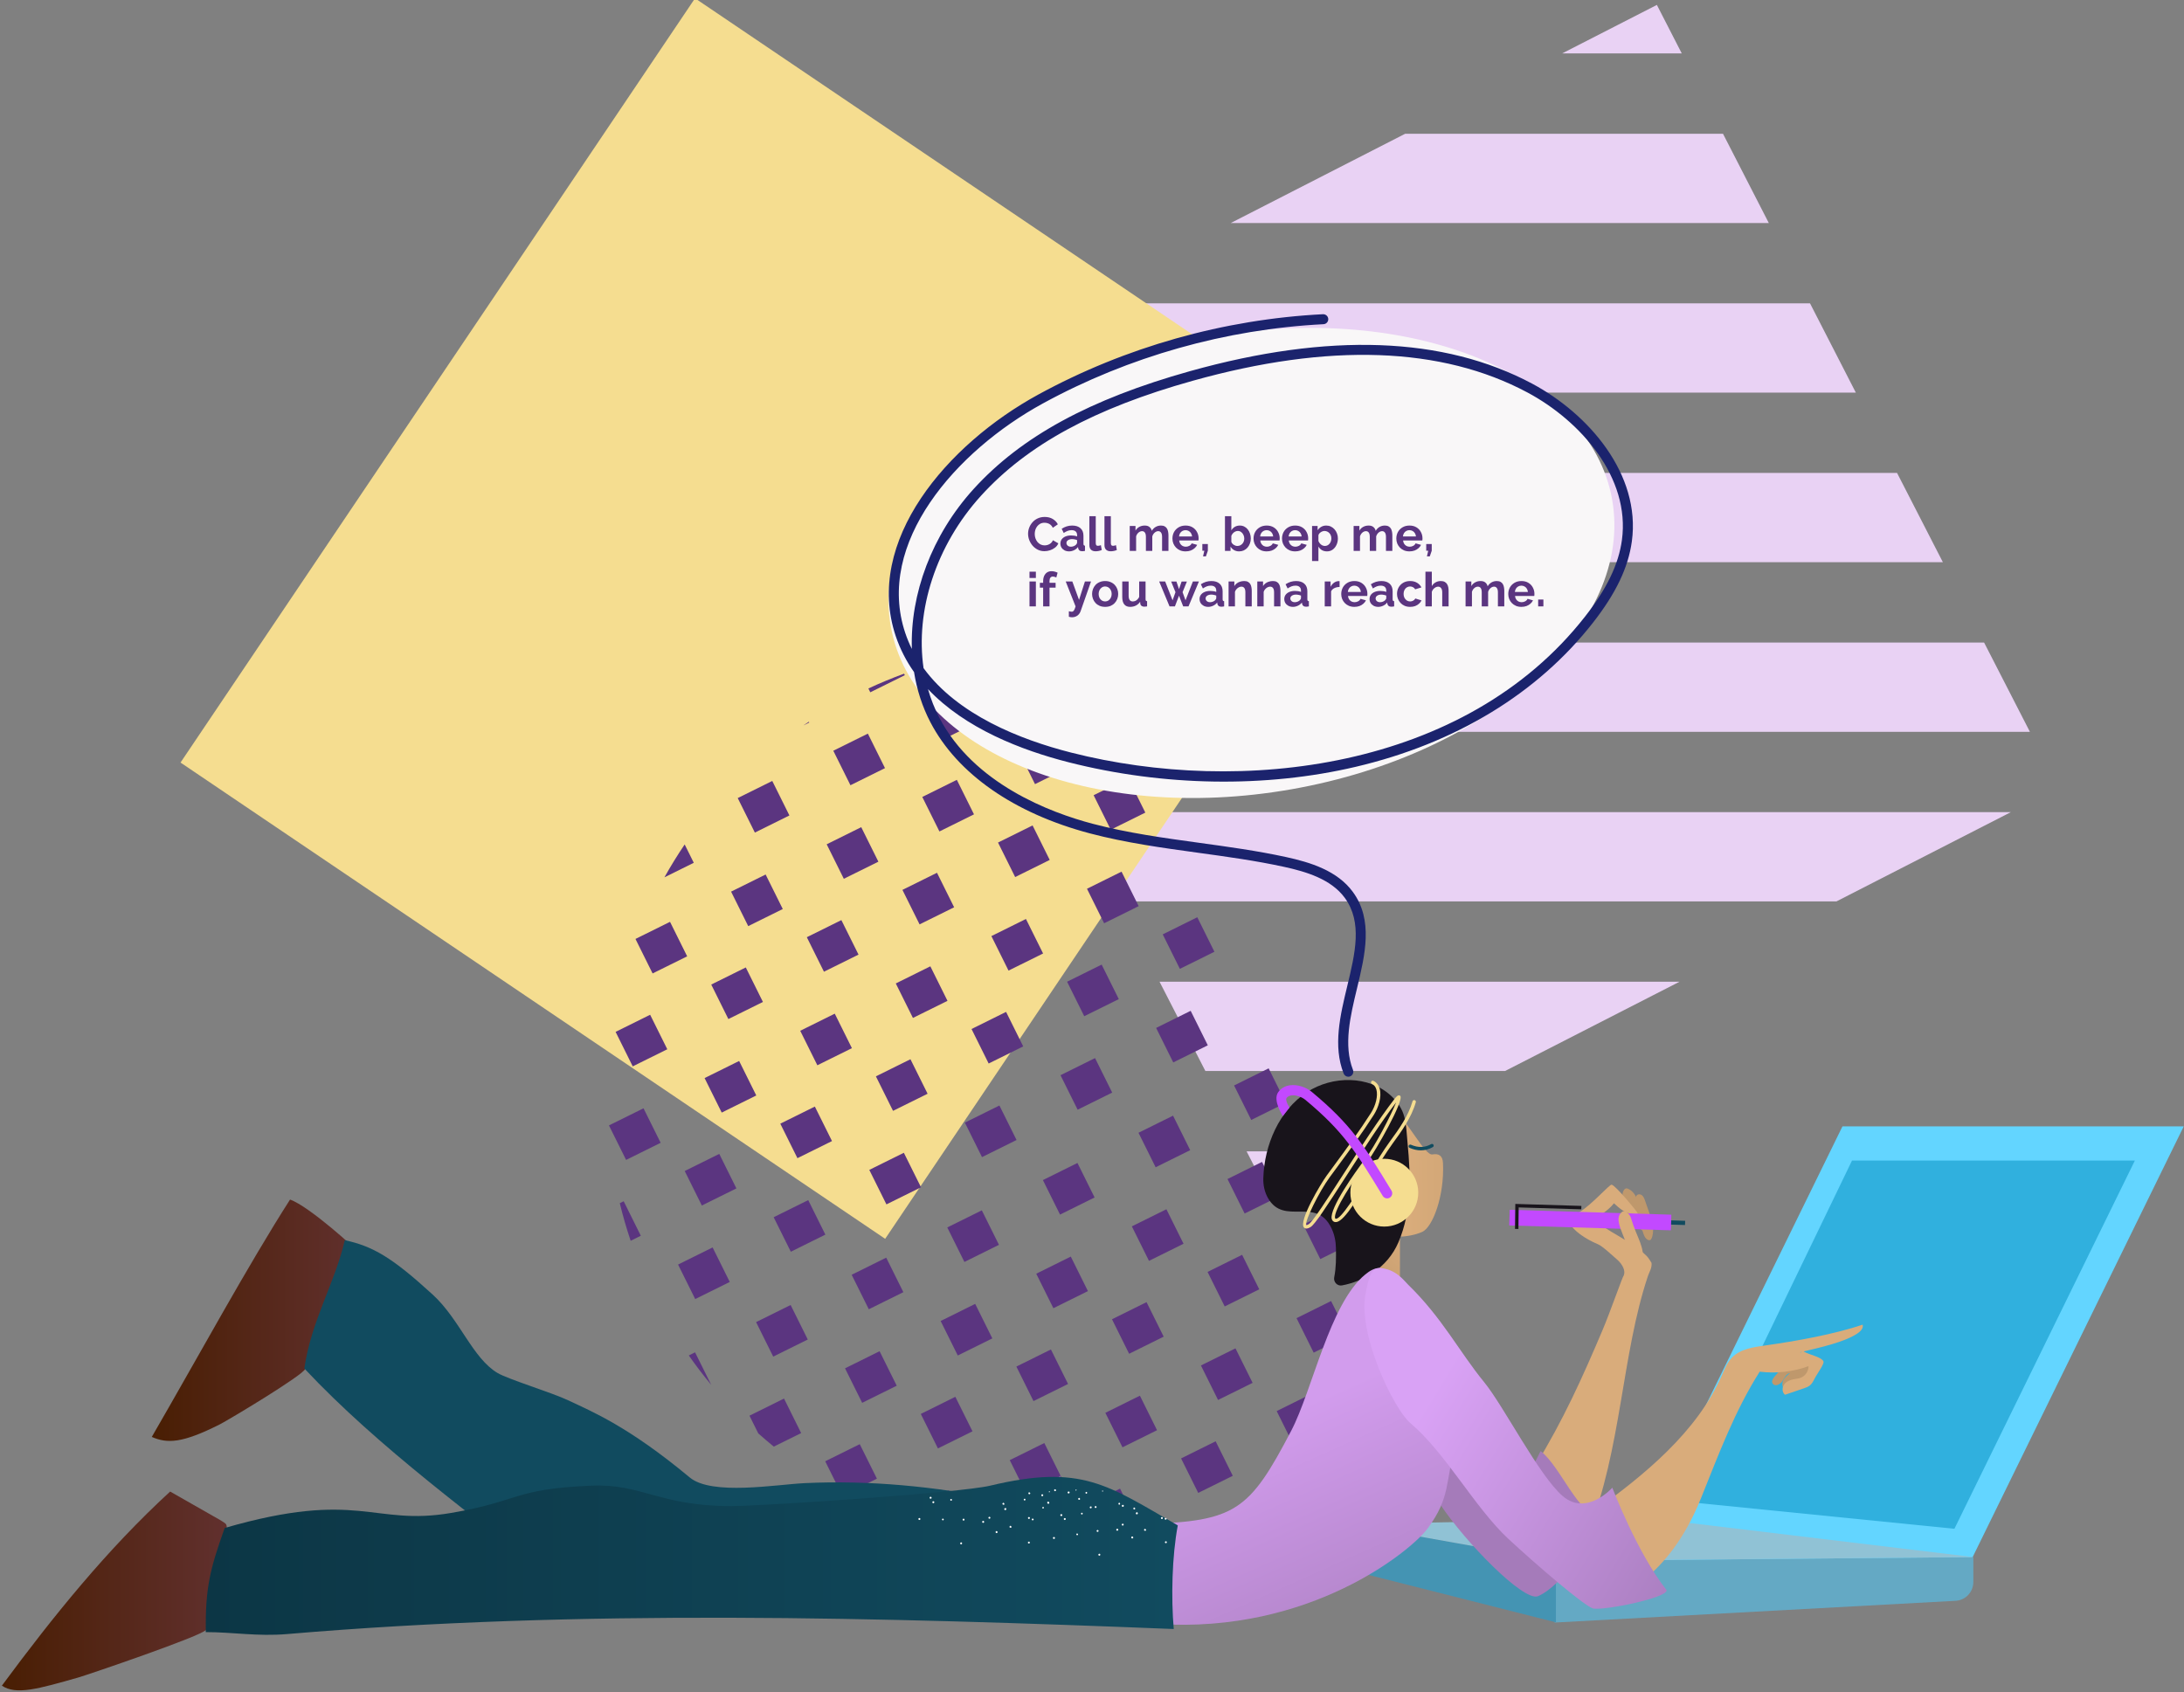 <svg width="551" height="427" viewBox="0 0 551 427" fill="none" xmlns="http://www.w3.org/2000/svg">
<rect x="0" y="0" width="551" height="427" fill="#808080" stroke="none"/>
<g clip-path="url(#clip0_155_596)">
<g clip-path="url(#clip1_155_596)">
<path d="M418.013 1.239L394.113 13.476H424.291L418.013 1.239ZM310.512 56.268H446.25L434.693 33.746H354.515L310.512 56.268ZM226.913 99.06H468.206L456.65 76.538H270.911L226.913 99.06ZM238.224 141.852H490.167L478.608 119.331H226.667L238.224 141.852ZM260.185 184.645H512.123L500.567 162.123H248.628L260.185 184.645ZM282.141 227.437H463.316L507.315 204.915H270.585L282.141 227.437ZM304.1 270.227H379.718L423.718 247.707H292.543L304.1 270.227ZM319.829 300.884L340.12 290.497H314.5L319.829 300.884Z" fill="#E9D2F4"/>
</g>
<g clip-path="url(#clip2_155_596)">
<path d="M353.12 119.737L223.318 312.569L45.545 192.402L175.348 -0.431L353.12 119.737Z" fill="#F5DD90"/>
</g>
<g clip-path="url(#clip3_155_596)">
<path d="M160.322 236.909L160.36 236.984C160.374 236.945 160.391 236.908 160.407 236.869L160.322 236.909ZM204.064 182.105C203.602 182.411 203.142 182.72 202.685 183.032L204.161 182.303L204.064 182.105ZM228.281 170.359L228.092 169.975C225.038 171.091 222.034 172.338 219.087 173.712L219.565 174.676L228.281 170.359ZM172.737 213.066C170.917 215.757 169.212 218.524 167.627 221.36L175.034 217.693L172.737 213.066ZM190.443 210.069L186.118 201.362L194.837 197.045L199.16 205.75L190.443 210.069ZM214.558 198.124L210.233 189.419L218.952 185.102L223.275 193.808L214.558 198.124ZM238.676 186.183L234.353 177.477L243.071 173.16L247.395 181.865L238.676 186.183ZM262.79 174.236L271.508 169.919L268.169 163.195C267.765 163.191 267.368 163.164 266.961 163.164C265.65 163.164 264.348 163.218 263.047 163.264L258.467 165.531L262.79 174.236Z" fill="#5B3580"/>
<path d="M173.364 241.296L169.041 232.591L160.406 236.867C160.392 236.906 160.375 236.944 160.36 236.983L164.645 245.613L173.364 241.296ZM188.768 233.674L184.445 224.969L193.162 220.651L197.485 229.357L188.768 233.674ZM212.888 221.731L208.565 213.026L217.282 208.708L221.607 217.414L212.888 221.731ZM237.008 209.787L232.683 201.082L241.402 196.764L245.726 205.47L237.008 209.787ZM261.121 197.844L256.798 189.139L265.516 184.821L269.84 193.527L261.121 197.844ZM164.027 256.038L168.35 264.743L159.633 269.06L155.309 260.355L164.027 256.038ZM183.762 257.122L179.439 248.417L188.156 244.1L192.479 252.805L183.762 257.122ZM207.877 245.177L203.553 236.472L212.271 232.154L216.596 240.86L207.877 245.177ZM231.999 233.235L227.675 224.53L236.394 220.213L240.717 228.919L231.999 233.235ZM256.114 221.291L251.79 212.585L260.509 208.268L264.832 216.973L256.114 221.291ZM280.234 209.349L275.91 200.642L284.629 196.325L288.952 205.03L280.234 209.349ZM162.352 279.641L166.676 288.346L157.958 292.664L153.635 283.958L162.352 279.641ZM190.801 276.402L182.083 280.72L177.76 272.013L186.478 267.697L190.801 276.402ZM206.21 268.784L201.887 260.078L210.604 255.762L214.927 264.467L206.21 268.784ZM230.323 256.841L225.999 248.136L234.718 243.817L239.041 252.524L230.323 256.841ZM254.441 244.895L250.118 236.189L258.835 231.872L263.16 240.577L254.441 244.895ZM278.558 232.953L274.234 224.246L282.953 219.929L287.276 228.634L278.558 232.953ZM157.349 303.093L156.366 303.579C157.142 306.779 158.058 309.944 159.111 313.064L161.671 311.795L157.349 303.093ZM181.463 291.145L185.787 299.85L177.068 304.167L172.745 295.462L181.463 291.145ZM205.58 279.202L209.904 287.907L201.185 292.225L196.862 283.519L205.58 279.202ZM229.699 267.261L234.023 275.966L225.304 280.283L220.981 271.578L229.699 267.261ZM258.147 264.022L249.429 268.339L245.106 259.634L253.824 255.315L258.147 264.022ZM269.218 247.7L277.936 243.383L282.261 252.088L273.542 256.406L269.218 247.7ZM297.668 244.458L293.345 235.753L302.063 231.436L306.386 240.141L297.668 244.458ZM179.786 314.746L184.11 323.453L175.392 327.77L171.069 319.065L179.786 314.746ZM203.908 302.806L208.231 311.513L199.513 315.83L195.189 307.124L203.908 302.806ZM232.358 299.567L223.639 303.884L219.315 295.179L228.033 290.862L232.358 299.567ZM243.425 283.251L252.144 278.934L256.467 287.639L247.749 291.956L243.425 283.251ZM280.595 275.677L271.876 279.995L267.553 271.288L276.271 266.971L280.595 275.677ZM296 268.065L291.677 259.359L300.395 255.042L304.718 263.747L296 268.065ZM173.776 341.998C175.556 344.546 177.442 347.019 179.427 349.411L175.357 341.215L173.776 341.998ZM199.469 329.27L203.792 337.976L195.075 342.294L190.751 333.587L199.469 329.27ZM223.584 317.325L227.907 326.03L219.19 330.347L214.866 321.642L223.584 317.325ZM247.705 305.385L252.028 314.09L243.311 318.408L238.988 309.702L247.705 305.385ZM276.156 302.141L267.437 306.458L263.114 297.753L271.832 293.434L276.156 302.141ZM300.274 290.202L291.555 294.519L287.232 285.814L295.949 281.496L300.274 290.202ZM315.672 282.583L311.349 273.877L320.067 269.559L324.391 278.266L315.672 282.583ZM197.802 352.878L189.084 357.195L191.306 361.668C192.586 362.808 193.891 363.919 195.22 365.002L202.124 361.584L197.802 352.878ZM221.912 340.929L226.235 349.634L217.517 353.952L213.193 345.246L221.912 340.929ZM246.032 328.989L250.355 337.694L241.637 342.011L237.314 333.306L246.032 328.989ZM261.433 321.375L270.151 317.057L274.474 325.763L265.756 330.08L261.433 321.375ZM285.553 309.428L294.272 305.111L298.595 313.816L289.878 318.133L285.553 309.428ZM314.008 306.189L309.684 297.484L318.402 293.166L322.726 301.872L314.008 306.189ZM216.91 364.383L208.192 368.7L211.966 376.296C212.407 376.538 212.846 376.782 213.292 377.019L221.235 373.087L216.91 364.383ZM241.023 352.436L245.348 361.141L236.629 365.458L232.306 356.753L241.023 352.436ZM265.137 340.489L269.461 349.195L260.742 353.513L256.419 344.806L265.137 340.489ZM289.261 328.551L293.585 337.256L284.866 341.574L280.543 332.867L289.261 328.551ZM313.373 316.606L317.696 325.312L308.979 329.63L304.655 320.923L313.373 316.606ZM337.49 304.662L341.814 313.369L333.096 317.686L328.773 308.979L337.49 304.662ZM239.355 376.044L230.637 380.361L233.105 385.329C235.087 385.945 237.098 386.496 239.123 387.004L243.677 384.748L239.355 376.044ZM263.469 364.096L267.792 372.802L259.074 377.119L254.75 368.414L263.469 364.096ZM287.586 352.153L291.909 360.86L283.192 365.177L278.868 356.472L287.586 352.153ZM311.698 340.208L316.023 348.914L307.304 353.231L302.981 344.526L311.698 340.208ZM335.821 328.27L340.145 336.975L331.427 341.292L327.103 332.587L335.821 328.27ZM254.115 389.702C255.99 389.912 257.877 390.075 259.779 390.193L258.465 387.547L254.115 389.702ZM282.576 375.602L286.899 384.308L278.182 388.625L273.859 379.92L282.576 375.602ZM306.695 363.659L311.018 372.365L302.3 376.682L297.976 367.977L306.695 363.659ZM330.814 351.716L335.137 360.421L326.418 364.739L322.095 356.033L330.814 351.716ZM354.936 339.777L346.219 344.094L350.542 352.801L352.326 351.917C354.201 349.799 355.997 347.613 357.711 345.363L354.936 339.777Z" fill="#5B3580"/>
</g>
<g clip-path="url(#clip4_155_596)">
<path d="M325.82 199.143C376.077 190.315 412.3 157.593 406.728 126.057C401.155 94.52 355.897 76.112 305.639 84.939C255.382 93.767 219.159 126.489 224.731 158.026C230.304 189.562 275.563 207.971 325.82 199.143Z" fill="#F9F7F8"/>
<path d="M340.164 271.671C339.909 271.671 339.66 271.594 339.449 271.45C339.239 271.307 339.077 271.103 338.985 270.866C336.264 263.887 338.111 256.215 339.898 248.796C341.893 240.511 343.778 232.684 339.269 226.531C335.827 221.832 329.576 219.94 323.914 218.709C316.78 217.156 309.391 216.141 302.245 215.159C293.265 213.925 283.979 212.649 275.037 210.292C255.855 205.234 241.541 195.271 234.734 182.237C232.679 178.301 231.311 174.026 230.603 169.572C228.63 166.79 227.075 163.736 225.987 160.506C217.94 136.513 238.974 112.099 261.924 99.567C283.902 87.565 308.75 80.549 333.779 79.28C334.47 79.264 335.071 79.779 335.106 80.475C335.123 80.809 335.006 81.136 334.782 81.385C334.557 81.633 334.242 81.782 333.907 81.799C309.256 83.049 284.784 89.958 263.138 101.778C241.082 113.822 220.798 137.087 228.385 159.705C228.848 161.084 229.404 162.43 230.052 163.733C229.609 149.896 235.064 135.018 245.622 123.392C257.643 110.153 274.996 100.702 300.231 93.645C335.263 83.85 364.308 84.914 386.559 96.808C400.749 104.392 414.025 119.642 411.697 136.614C410.793 143.2 407.676 149.714 401.89 157.112C387.908 174.986 367.217 187.56 342.053 193.473C319.27 198.828 293.549 198.424 269.626 192.336C257.721 189.307 243.47 183.796 234.126 173.873C234.827 176.364 235.782 178.777 236.978 181.073C245.713 197.799 264.978 205.031 275.683 207.853C284.477 210.171 293.685 211.436 302.59 212.66C309.784 213.649 317.223 214.671 324.453 216.244C330.578 217.577 337.37 219.663 341.311 225.043C346.51 232.138 344.399 240.906 342.357 249.386C340.661 256.427 338.908 263.708 341.342 269.953C341.416 270.144 341.443 270.35 341.419 270.554C341.396 270.757 341.323 270.952 341.207 271.121C341.091 271.291 340.935 271.429 340.753 271.525C340.572 271.62 340.369 271.67 340.164 271.671ZM233.002 168.58C241.591 180.348 257.345 186.608 270.252 189.893C312.923 200.75 369.556 194.345 399.895 155.56C405.396 148.528 408.35 142.399 409.191 136.273C411.354 120.5 398.783 106.203 385.365 99.031C363.707 87.454 335.294 86.46 300.915 96.074C276.159 102.995 259.185 112.214 247.497 125.085C236.099 137.635 230.899 154.099 233.002 168.58Z" fill="#1B236D"/>
<path d="M259.372 134.68C259.372 134.16 259.464 133.652 259.648 133.156C259.84 132.652 260.116 132.196 260.476 131.788C260.836 131.372 261.276 131.044 261.796 130.804C262.316 130.556 262.908 130.432 263.572 130.432C264.356 130.432 265.032 130.604 265.6 130.948C266.176 131.292 266.604 131.74 266.884 132.292L265.612 133.168C265.468 132.848 265.28 132.596 265.048 132.412C264.816 132.22 264.568 132.088 264.304 132.016C264.04 131.936 263.78 131.896 263.524 131.896C263.108 131.896 262.744 131.98 262.432 132.148C262.128 132.316 261.872 132.536 261.664 132.808C261.456 133.08 261.3 133.384 261.196 133.72C261.1 134.056 261.052 134.392 261.052 134.728C261.052 135.104 261.112 135.468 261.232 135.82C261.352 136.164 261.52 136.472 261.736 136.744C261.96 137.008 262.224 137.22 262.528 137.38C262.84 137.532 263.18 137.608 263.548 137.608C263.812 137.608 264.08 137.564 264.352 137.476C264.624 137.388 264.876 137.248 265.108 137.056C265.34 136.864 265.52 136.616 265.648 136.312L267.004 137.092C266.836 137.516 266.56 137.876 266.176 138.172C265.8 138.468 265.376 138.692 264.904 138.844C264.432 138.996 263.964 139.072 263.5 139.072C262.892 139.072 262.336 138.948 261.832 138.7C261.328 138.444 260.892 138.108 260.524 137.692C260.164 137.268 259.88 136.796 259.672 136.276C259.472 135.748 259.372 135.216 259.372 134.68ZM267.527 137.14C267.527 136.732 267.639 136.376 267.863 136.072C268.095 135.76 268.415 135.52 268.823 135.352C269.231 135.184 269.699 135.1 270.227 135.1C270.491 135.1 270.759 135.12 271.031 135.16C271.303 135.2 271.539 135.264 271.739 135.352V135.016C271.739 134.616 271.619 134.308 271.379 134.092C271.147 133.876 270.799 133.768 270.335 133.768C269.991 133.768 269.663 133.828 269.351 133.948C269.039 134.068 268.711 134.244 268.367 134.476L267.851 133.42C268.267 133.148 268.691 132.944 269.123 132.808C269.563 132.672 270.023 132.604 270.503 132.604C271.399 132.604 272.095 132.828 272.591 133.276C273.095 133.724 273.347 134.364 273.347 135.196V137.2C273.347 137.368 273.375 137.488 273.431 137.56C273.495 137.632 273.595 137.676 273.731 137.692V139C273.587 139.024 273.455 139.044 273.335 139.06C273.223 139.076 273.127 139.084 273.047 139.084C272.727 139.084 272.483 139.012 272.315 138.868C272.155 138.724 272.055 138.548 272.015 138.34L271.979 138.016C271.707 138.368 271.367 138.64 270.959 138.832C270.551 139.024 270.135 139.12 269.711 139.12C269.295 139.12 268.919 139.036 268.583 138.868C268.255 138.692 267.995 138.456 267.803 138.16C267.619 137.856 267.527 137.516 267.527 137.14ZM271.439 137.464C271.527 137.368 271.599 137.272 271.655 137.176C271.711 137.08 271.739 136.992 271.739 136.912V136.276C271.547 136.196 271.339 136.136 271.115 136.096C270.891 136.048 270.679 136.024 270.479 136.024C270.063 136.024 269.719 136.116 269.447 136.3C269.183 136.476 269.051 136.712 269.051 137.008C269.051 137.168 269.095 137.32 269.183 137.464C269.271 137.608 269.399 137.724 269.567 137.812C269.735 137.9 269.935 137.944 270.167 137.944C270.407 137.944 270.643 137.9 270.875 137.812C271.107 137.716 271.295 137.6 271.439 137.464ZM274.837 130.24H276.445V136.984C276.445 137.272 276.493 137.468 276.589 137.572C276.685 137.668 276.817 137.716 276.985 137.716C277.113 137.716 277.245 137.7 277.381 137.668C277.517 137.636 277.637 137.596 277.741 137.548L277.957 138.772C277.741 138.876 277.489 138.956 277.201 139.012C276.913 139.068 276.653 139.096 276.421 139.096C275.917 139.096 275.525 138.964 275.245 138.7C274.973 138.428 274.837 138.044 274.837 137.548V130.24ZM278.646 130.24H280.254V136.984C280.254 137.272 280.302 137.468 280.398 137.572C280.494 137.668 280.626 137.716 280.794 137.716C280.922 137.716 281.054 137.7 281.19 137.668C281.326 137.636 281.446 137.596 281.55 137.548L281.766 138.772C281.55 138.876 281.298 138.956 281.01 139.012C280.722 139.068 280.462 139.096 280.23 139.096C279.726 139.096 279.334 138.964 279.054 138.7C278.782 138.428 278.646 138.044 278.646 137.548V130.24ZM294.789 139H293.181V135.472C293.181 134.976 293.093 134.612 292.917 134.38C292.749 134.14 292.513 134.02 292.209 134.02C291.897 134.02 291.597 134.144 291.309 134.392C291.029 134.632 290.829 134.948 290.709 135.34V139H289.101V135.472C289.101 134.968 289.013 134.6 288.837 134.368C288.669 134.136 288.433 134.02 288.129 134.02C287.817 134.02 287.517 134.14 287.229 134.38C286.949 134.62 286.749 134.936 286.629 135.328V139H285.021V132.712H286.473V133.876C286.713 133.468 287.033 133.156 287.433 132.94C287.833 132.716 288.293 132.604 288.813 132.604C289.333 132.604 289.737 132.732 290.025 132.988C290.321 133.244 290.509 133.56 290.589 133.936C290.845 133.504 291.169 133.176 291.561 132.952C291.961 132.72 292.409 132.604 292.905 132.604C293.297 132.604 293.613 132.676 293.853 132.82C294.101 132.956 294.293 133.144 294.429 133.384C294.565 133.616 294.657 133.88 294.705 134.176C294.761 134.472 294.789 134.772 294.789 135.076V139ZM299.105 139.12C298.601 139.12 298.145 139.036 297.737 138.868C297.329 138.692 296.981 138.456 296.693 138.16C296.405 137.856 296.181 137.512 296.021 137.128C295.869 136.736 295.793 136.324 295.793 135.892C295.793 135.292 295.925 134.744 296.189 134.248C296.461 133.752 296.845 133.356 297.341 133.06C297.845 132.756 298.437 132.604 299.117 132.604C299.805 132.604 300.393 132.756 300.881 133.06C301.369 133.356 301.741 133.752 301.997 134.248C302.261 134.736 302.393 135.264 302.393 135.832C302.393 135.928 302.389 136.028 302.381 136.132C302.373 136.228 302.365 136.308 302.357 136.372H297.497C297.529 136.692 297.621 136.972 297.773 137.212C297.933 137.452 298.133 137.636 298.373 137.764C298.621 137.884 298.885 137.944 299.165 137.944C299.485 137.944 299.785 137.868 300.065 137.716C300.353 137.556 300.549 137.348 300.653 137.092L302.033 137.476C301.881 137.796 301.661 138.08 301.373 138.328C301.093 138.576 300.761 138.772 300.377 138.916C299.993 139.052 299.569 139.12 299.105 139.12ZM297.461 135.352H300.749C300.717 135.032 300.625 134.756 300.473 134.524C300.329 134.284 300.137 134.1 299.897 133.972C299.657 133.836 299.389 133.768 299.093 133.768C298.805 133.768 298.541 133.836 298.301 133.972C298.069 134.1 297.877 134.284 297.725 134.524C297.581 134.756 297.493 135.032 297.461 135.352ZM303.517 140.38L303.841 138.952H303.337V137.272H304.729V138.952L304.237 140.38H303.517ZM312.621 139.12C312.141 139.12 311.713 139.012 311.337 138.796C310.961 138.58 310.665 138.284 310.449 137.908V139H309.045V130.24H310.653V133.816C310.877 133.44 311.169 133.144 311.529 132.928C311.897 132.712 312.325 132.604 312.813 132.604C313.221 132.604 313.593 132.692 313.929 132.868C314.265 133.036 314.553 133.272 314.793 133.576C315.041 133.88 315.229 134.228 315.357 134.62C315.493 135.012 315.561 135.432 315.561 135.88C315.561 136.328 315.485 136.748 315.333 137.14C315.189 137.532 314.985 137.88 314.721 138.184C314.457 138.48 314.145 138.712 313.785 138.88C313.433 139.04 313.045 139.12 312.621 139.12ZM312.177 137.752C312.433 137.752 312.665 137.704 312.873 137.608C313.089 137.504 313.273 137.368 313.425 137.2C313.585 137.032 313.705 136.836 313.785 136.612C313.873 136.38 313.917 136.14 313.917 135.892C313.917 135.548 313.845 135.232 313.701 134.944C313.565 134.648 313.373 134.412 313.125 134.236C312.885 134.06 312.601 133.972 312.273 133.972C312.041 133.972 311.817 134.028 311.601 134.14C311.393 134.244 311.205 134.388 311.037 134.572C310.877 134.756 310.749 134.964 310.653 135.196V136.696C310.701 136.856 310.777 137 310.881 137.128C310.993 137.256 311.121 137.368 311.265 137.464C311.409 137.552 311.557 137.624 311.709 137.68C311.869 137.728 312.025 137.752 312.177 137.752ZM319.566 139.12C319.062 139.12 318.606 139.036 318.198 138.868C317.79 138.692 317.442 138.456 317.154 138.16C316.866 137.856 316.642 137.512 316.482 137.128C316.33 136.736 316.254 136.324 316.254 135.892C316.254 135.292 316.386 134.744 316.65 134.248C316.922 133.752 317.306 133.356 317.802 133.06C318.306 132.756 318.898 132.604 319.578 132.604C320.266 132.604 320.854 132.756 321.342 133.06C321.83 133.356 322.202 133.752 322.458 134.248C322.722 134.736 322.854 135.264 322.854 135.832C322.854 135.928 322.85 136.028 322.842 136.132C322.834 136.228 322.826 136.308 322.818 136.372H317.958C317.99 136.692 318.082 136.972 318.234 137.212C318.394 137.452 318.594 137.636 318.834 137.764C319.082 137.884 319.346 137.944 319.626 137.944C319.946 137.944 320.246 137.868 320.526 137.716C320.814 137.556 321.01 137.348 321.114 137.092L322.494 137.476C322.342 137.796 322.122 138.08 321.834 138.328C321.554 138.576 321.222 138.772 320.838 138.916C320.454 139.052 320.03 139.12 319.566 139.12ZM317.922 135.352H321.21C321.178 135.032 321.086 134.756 320.934 134.524C320.79 134.284 320.598 134.1 320.358 133.972C320.118 133.836 319.85 133.768 319.554 133.768C319.266 133.768 319.002 133.836 318.762 133.972C318.53 134.1 318.338 134.284 318.186 134.524C318.042 134.756 317.954 135.032 317.922 135.352ZM326.75 139.12C326.246 139.12 325.79 139.036 325.382 138.868C324.974 138.692 324.626 138.456 324.338 138.16C324.05 137.856 323.826 137.512 323.666 137.128C323.514 136.736 323.438 136.324 323.438 135.892C323.438 135.292 323.57 134.744 323.834 134.248C324.106 133.752 324.49 133.356 324.986 133.06C325.49 132.756 326.082 132.604 326.762 132.604C327.45 132.604 328.038 132.756 328.526 133.06C329.014 133.356 329.386 133.752 329.642 134.248C329.906 134.736 330.038 135.264 330.038 135.832C330.038 135.928 330.034 136.028 330.026 136.132C330.018 136.228 330.01 136.308 330.002 136.372H325.142C325.174 136.692 325.266 136.972 325.418 137.212C325.578 137.452 325.778 137.636 326.018 137.764C326.266 137.884 326.53 137.944 326.81 137.944C327.13 137.944 327.43 137.868 327.71 137.716C327.998 137.556 328.194 137.348 328.298 137.092L329.678 137.476C329.526 137.796 329.306 138.08 329.018 138.328C328.738 138.576 328.406 138.772 328.022 138.916C327.638 139.052 327.214 139.12 326.75 139.12ZM325.106 135.352H328.394C328.362 135.032 328.27 134.756 328.118 134.524C327.974 134.284 327.782 134.1 327.542 133.972C327.302 133.836 327.034 133.768 326.738 133.768C326.45 133.768 326.186 133.836 325.946 133.972C325.714 134.1 325.522 134.284 325.37 134.524C325.226 134.756 325.138 135.032 325.106 135.352ZM334.785 139.12C334.297 139.12 333.865 139.012 333.489 138.796C333.121 138.572 332.833 138.272 332.625 137.896V141.556H331.017V132.712H332.421V133.792C332.661 133.424 332.965 133.136 333.333 132.928C333.701 132.712 334.121 132.604 334.593 132.604C335.017 132.604 335.405 132.688 335.757 132.856C336.117 133.024 336.429 133.26 336.693 133.564C336.957 133.86 337.161 134.204 337.305 134.596C337.457 134.98 337.533 135.396 337.533 135.844C337.533 136.452 337.413 137.004 337.173 137.5C336.941 137.996 336.617 138.392 336.201 138.688C335.793 138.976 335.321 139.12 334.785 139.12ZM334.245 137.752C334.493 137.752 334.717 137.7 334.917 137.596C335.117 137.492 335.289 137.352 335.433 137.176C335.585 136.992 335.697 136.788 335.769 136.564C335.849 136.332 335.889 136.092 335.889 135.844C335.889 135.58 335.845 135.336 335.757 135.112C335.677 134.888 335.557 134.692 335.397 134.524C335.237 134.348 335.049 134.212 334.833 134.116C334.625 134.02 334.397 133.972 334.149 133.972C333.997 133.972 333.841 134 333.681 134.056C333.529 134.104 333.381 134.176 333.237 134.272C333.093 134.368 332.965 134.48 332.853 134.608C332.749 134.736 332.673 134.876 332.625 135.028V136.504C332.721 136.736 332.849 136.948 333.009 137.14C333.177 137.332 333.369 137.484 333.585 137.596C333.801 137.7 334.021 137.752 334.245 137.752ZM351.273 139H349.665V135.472C349.665 134.976 349.577 134.612 349.401 134.38C349.233 134.14 348.997 134.02 348.693 134.02C348.381 134.02 348.081 134.144 347.793 134.392C347.513 134.632 347.313 134.948 347.193 135.34V139H345.585V135.472C345.585 134.968 345.497 134.6 345.321 134.368C345.153 134.136 344.917 134.02 344.613 134.02C344.301 134.02 344.001 134.14 343.713 134.38C343.433 134.62 343.233 134.936 343.113 135.328V139H341.505V132.712H342.957V133.876C343.197 133.468 343.517 133.156 343.917 132.94C344.317 132.716 344.777 132.604 345.297 132.604C345.817 132.604 346.221 132.732 346.509 132.988C346.805 133.244 346.993 133.56 347.073 133.936C347.329 133.504 347.653 133.176 348.045 132.952C348.445 132.72 348.893 132.604 349.389 132.604C349.781 132.604 350.097 132.676 350.337 132.82C350.585 132.956 350.777 133.144 350.913 133.384C351.049 133.616 351.141 133.88 351.189 134.176C351.245 134.472 351.273 134.772 351.273 135.076V139ZM355.589 139.12C355.085 139.12 354.629 139.036 354.221 138.868C353.813 138.692 353.465 138.456 353.177 138.16C352.889 137.856 352.665 137.512 352.505 137.128C352.353 136.736 352.277 136.324 352.277 135.892C352.277 135.292 352.409 134.744 352.673 134.248C352.945 133.752 353.329 133.356 353.825 133.06C354.329 132.756 354.921 132.604 355.601 132.604C356.289 132.604 356.877 132.756 357.365 133.06C357.853 133.356 358.225 133.752 358.481 134.248C358.745 134.736 358.877 135.264 358.877 135.832C358.877 135.928 358.873 136.028 358.865 136.132C358.857 136.228 358.849 136.308 358.841 136.372H353.981C354.013 136.692 354.105 136.972 354.257 137.212C354.417 137.452 354.617 137.636 354.857 137.764C355.105 137.884 355.369 137.944 355.649 137.944C355.969 137.944 356.269 137.868 356.549 137.716C356.837 137.556 357.033 137.348 357.137 137.092L358.517 137.476C358.365 137.796 358.145 138.08 357.857 138.328C357.577 138.576 357.245 138.772 356.861 138.916C356.477 139.052 356.053 139.12 355.589 139.12ZM353.945 135.352H357.233C357.201 135.032 357.109 134.756 356.957 134.524C356.813 134.284 356.621 134.1 356.381 133.972C356.141 133.836 355.873 133.768 355.577 133.768C355.289 133.768 355.025 133.836 354.785 133.972C354.553 134.1 354.361 134.284 354.209 134.524C354.065 134.756 353.977 135.032 353.945 135.352ZM360.001 140.38L360.325 138.952H359.821V137.272H361.213V138.952L360.721 140.38H360.001ZM259.732 153V146.712H261.34V153H259.732ZM259.732 145.836V144.24H261.34V145.836H259.732ZM263.175 153V148.272H262.347V147.048H263.175V146.664C263.175 146.144 263.259 145.696 263.427 145.32C263.603 144.936 263.847 144.64 264.159 144.432C264.479 144.224 264.851 144.12 265.275 144.12C265.531 144.12 265.787 144.152 266.043 144.216C266.307 144.28 266.567 144.372 266.823 144.492L266.499 145.704C266.379 145.64 266.239 145.588 266.079 145.548C265.919 145.5 265.767 145.476 265.623 145.476C265.351 145.476 265.143 145.572 264.999 145.764C264.855 145.956 264.783 146.236 264.783 146.604V147.048H266.319V148.272H264.783V153H263.175ZM269.661 154.224C269.805 154.256 269.937 154.284 270.057 154.308C270.185 154.332 270.293 154.344 270.381 154.344C270.533 154.344 270.657 154.304 270.753 154.224C270.857 154.152 270.957 154.016 271.053 153.816C271.149 153.624 271.249 153.352 271.353 153L268.869 146.712H270.537L272.229 151.356L273.717 146.712H275.253L272.613 154.248C272.517 154.528 272.369 154.78 272.169 155.004C271.977 155.236 271.733 155.416 271.437 155.544C271.149 155.68 270.825 155.748 270.465 155.748C270.337 155.748 270.209 155.736 270.081 155.712C269.953 155.696 269.813 155.664 269.661 155.616V154.224ZM278.82 153.12C278.308 153.12 277.848 153.036 277.44 152.868C277.032 152.692 276.684 152.452 276.396 152.148C276.116 151.844 275.9 151.496 275.748 151.104C275.596 150.712 275.52 150.3 275.52 149.868C275.52 149.428 275.596 149.012 275.748 148.62C275.9 148.228 276.116 147.88 276.396 147.576C276.684 147.272 277.032 147.036 277.44 146.868C277.848 146.692 278.308 146.604 278.82 146.604C279.332 146.604 279.788 146.692 280.188 146.868C280.596 147.036 280.944 147.272 281.232 147.576C281.52 147.88 281.736 148.228 281.88 148.62C282.032 149.012 282.108 149.428 282.108 149.868C282.108 150.3 282.032 150.712 281.88 151.104C281.736 151.496 281.52 151.844 281.232 152.148C280.952 152.452 280.608 152.692 280.2 152.868C279.792 153.036 279.332 153.12 278.82 153.12ZM277.176 149.868C277.176 150.236 277.248 150.564 277.392 150.852C277.536 151.132 277.732 151.352 277.98 151.512C278.228 151.672 278.508 151.752 278.82 151.752C279.124 151.752 279.4 151.672 279.648 151.512C279.896 151.344 280.092 151.12 280.236 150.84C280.388 150.552 280.464 150.224 280.464 149.856C280.464 149.496 280.388 149.172 280.236 148.884C280.092 148.596 279.896 148.372 279.648 148.212C279.4 148.052 279.124 147.972 278.82 147.972C278.508 147.972 278.228 148.056 277.98 148.224C277.732 148.384 277.536 148.608 277.392 148.896C277.248 149.176 277.176 149.5 277.176 149.868ZM283.133 150.648V146.712H284.741V150.3C284.741 150.78 284.829 151.144 285.005 151.392C285.181 151.632 285.441 151.752 285.785 151.752C285.993 151.752 286.197 151.712 286.397 151.632C286.605 151.544 286.793 151.416 286.961 151.248C287.137 151.08 287.285 150.868 287.405 150.612V146.712H289.013V151.2C289.013 151.368 289.041 151.488 289.097 151.56C289.161 151.632 289.261 151.676 289.397 151.692V153C289.237 153.024 289.101 153.04 288.989 153.048C288.885 153.064 288.789 153.072 288.701 153.072C288.413 153.072 288.177 153.008 287.993 152.88C287.817 152.744 287.713 152.56 287.681 152.328L287.645 151.824C287.365 152.248 287.005 152.572 286.565 152.796C286.125 153.012 285.641 153.12 285.113 153.12C284.465 153.12 283.973 152.912 283.637 152.496C283.301 152.072 283.133 151.456 283.133 150.648ZM300.954 146.712H302.478L299.85 153H298.506L297.45 150.3L296.418 153H295.062L292.446 146.712H293.958L295.83 151.464L296.562 149.412L295.47 146.724H296.802L297.45 148.644L298.11 146.724H299.442L298.35 149.412L299.094 151.464L300.954 146.712ZM302.636 151.14C302.636 150.732 302.748 150.376 302.972 150.072C303.204 149.76 303.524 149.52 303.932 149.352C304.34 149.184 304.808 149.1 305.336 149.1C305.6 149.1 305.868 149.12 306.14 149.16C306.412 149.2 306.648 149.264 306.848 149.352V149.016C306.848 148.616 306.728 148.308 306.488 148.092C306.256 147.876 305.908 147.768 305.444 147.768C305.1 147.768 304.772 147.828 304.46 147.948C304.148 148.068 303.82 148.244 303.476 148.476L302.96 147.42C303.376 147.148 303.8 146.944 304.232 146.808C304.672 146.672 305.132 146.604 305.612 146.604C306.508 146.604 307.204 146.828 307.7 147.276C308.204 147.724 308.456 148.364 308.456 149.196V151.2C308.456 151.368 308.484 151.488 308.54 151.56C308.604 151.632 308.704 151.676 308.84 151.692V153C308.696 153.024 308.564 153.044 308.444 153.06C308.332 153.076 308.236 153.084 308.156 153.084C307.836 153.084 307.592 153.012 307.424 152.868C307.264 152.724 307.164 152.548 307.124 152.34L307.088 152.016C306.816 152.368 306.476 152.64 306.068 152.832C305.66 153.024 305.244 153.12 304.82 153.12C304.404 153.12 304.028 153.036 303.692 152.868C303.364 152.692 303.104 152.456 302.912 152.16C302.728 151.856 302.636 151.516 302.636 151.14ZM306.548 151.464C306.636 151.368 306.708 151.272 306.764 151.176C306.82 151.08 306.848 150.992 306.848 150.912V150.276C306.656 150.196 306.448 150.136 306.224 150.096C306 150.048 305.788 150.024 305.588 150.024C305.172 150.024 304.828 150.116 304.556 150.3C304.292 150.476 304.16 150.712 304.16 151.008C304.16 151.168 304.204 151.32 304.292 151.464C304.38 151.608 304.508 151.724 304.676 151.812C304.844 151.9 305.044 151.944 305.276 151.944C305.516 151.944 305.752 151.9 305.984 151.812C306.216 151.716 306.404 151.6 306.548 151.464ZM315.803 153H314.195V149.472C314.195 148.968 314.107 148.6 313.931 148.368C313.755 148.136 313.511 148.02 313.199 148.02C312.983 148.02 312.763 148.076 312.539 148.188C312.323 148.3 312.127 148.456 311.951 148.656C311.775 148.848 311.647 149.072 311.567 149.328V153H309.959V146.712H311.411V147.876C311.571 147.604 311.775 147.376 312.023 147.192C312.271 147 312.555 146.856 312.875 146.76C313.203 146.656 313.547 146.604 313.907 146.604C314.299 146.604 314.619 146.676 314.867 146.82C315.123 146.956 315.315 147.144 315.443 147.384C315.579 147.616 315.671 147.88 315.719 148.176C315.775 148.472 315.803 148.772 315.803 149.076V153ZM323.045 153H321.437V149.472C321.437 148.968 321.349 148.6 321.173 148.368C320.997 148.136 320.753 148.02 320.441 148.02C320.225 148.02 320.005 148.076 319.781 148.188C319.565 148.3 319.369 148.456 319.193 148.656C319.017 148.848 318.889 149.072 318.809 149.328V153H317.201V146.712H318.653V147.876C318.813 147.604 319.017 147.376 319.265 147.192C319.513 147 319.797 146.856 320.117 146.76C320.445 146.656 320.789 146.604 321.149 146.604C321.541 146.604 321.861 146.676 322.109 146.82C322.365 146.956 322.557 147.144 322.685 147.384C322.821 147.616 322.913 147.88 322.961 148.176C323.017 148.472 323.045 148.772 323.045 149.076V153ZM324.011 151.14C324.011 150.732 324.123 150.376 324.347 150.072C324.579 149.76 324.899 149.52 325.307 149.352C325.715 149.184 326.183 149.1 326.711 149.1C326.975 149.1 327.243 149.12 327.515 149.16C327.787 149.2 328.023 149.264 328.223 149.352V149.016C328.223 148.616 328.103 148.308 327.863 148.092C327.631 147.876 327.283 147.768 326.819 147.768C326.475 147.768 326.147 147.828 325.835 147.948C325.523 148.068 325.195 148.244 324.851 148.476L324.335 147.42C324.751 147.148 325.175 146.944 325.607 146.808C326.047 146.672 326.507 146.604 326.987 146.604C327.883 146.604 328.579 146.828 329.075 147.276C329.579 147.724 329.831 148.364 329.831 149.196V151.2C329.831 151.368 329.859 151.488 329.915 151.56C329.979 151.632 330.079 151.676 330.215 151.692V153C330.071 153.024 329.939 153.044 329.819 153.06C329.707 153.076 329.611 153.084 329.531 153.084C329.211 153.084 328.967 153.012 328.799 152.868C328.639 152.724 328.539 152.548 328.499 152.34L328.463 152.016C328.191 152.368 327.851 152.64 327.443 152.832C327.035 153.024 326.619 153.12 326.195 153.12C325.779 153.12 325.403 153.036 325.067 152.868C324.739 152.692 324.479 152.456 324.287 152.16C324.103 151.856 324.011 151.516 324.011 151.14ZM327.923 151.464C328.011 151.368 328.083 151.272 328.139 151.176C328.195 151.08 328.223 150.992 328.223 150.912V150.276C328.031 150.196 327.823 150.136 327.599 150.096C327.375 150.048 327.163 150.024 326.963 150.024C326.547 150.024 326.203 150.116 325.931 150.3C325.667 150.476 325.535 150.712 325.535 151.008C325.535 151.168 325.579 151.32 325.667 151.464C325.755 151.608 325.883 151.724 326.051 151.812C326.219 151.9 326.419 151.944 326.651 151.944C326.891 151.944 327.127 151.9 327.359 151.812C327.591 151.716 327.779 151.6 327.923 151.464ZM337.96 148.104C337.472 148.104 337.036 148.2 336.652 148.392C336.268 148.576 335.992 148.844 335.824 149.196V153H334.216V146.712H335.692V148.056C335.916 147.624 336.2 147.284 336.544 147.036C336.888 146.788 337.252 146.652 337.636 146.628C337.724 146.628 337.792 146.628 337.84 146.628C337.888 146.628 337.928 146.632 337.96 146.64V148.104ZM341.691 153.12C341.187 153.12 340.731 153.036 340.323 152.868C339.915 152.692 339.567 152.456 339.279 152.16C338.991 151.856 338.767 151.512 338.607 151.128C338.455 150.736 338.379 150.324 338.379 149.892C338.379 149.292 338.511 148.744 338.775 148.248C339.047 147.752 339.431 147.356 339.927 147.06C340.431 146.756 341.023 146.604 341.703 146.604C342.391 146.604 342.979 146.756 343.467 147.06C343.955 147.356 344.327 147.752 344.583 148.248C344.847 148.736 344.979 149.264 344.979 149.832C344.979 149.928 344.975 150.028 344.967 150.132C344.959 150.228 344.951 150.308 344.943 150.372H340.083C340.115 150.692 340.207 150.972 340.359 151.212C340.519 151.452 340.719 151.636 340.959 151.764C341.207 151.884 341.471 151.944 341.751 151.944C342.071 151.944 342.371 151.868 342.651 151.716C342.939 151.556 343.135 151.348 343.239 151.092L344.619 151.476C344.467 151.796 344.247 152.08 343.959 152.328C343.679 152.576 343.347 152.772 342.963 152.916C342.579 153.052 342.155 153.12 341.691 153.12ZM340.047 149.352H343.335C343.303 149.032 343.211 148.756 343.059 148.524C342.915 148.284 342.723 148.1 342.483 147.972C342.243 147.836 341.975 147.768 341.679 147.768C341.391 147.768 341.127 147.836 340.887 147.972C340.655 148.1 340.463 148.284 340.311 148.524C340.167 148.756 340.079 149.032 340.047 149.352ZM345.527 151.14C345.527 150.732 345.639 150.376 345.863 150.072C346.095 149.76 346.415 149.52 346.823 149.352C347.231 149.184 347.699 149.1 348.227 149.1C348.491 149.1 348.759 149.12 349.031 149.16C349.303 149.2 349.539 149.264 349.739 149.352V149.016C349.739 148.616 349.619 148.308 349.379 148.092C349.147 147.876 348.799 147.768 348.335 147.768C347.991 147.768 347.663 147.828 347.351 147.948C347.039 148.068 346.711 148.244 346.367 148.476L345.851 147.42C346.267 147.148 346.691 146.944 347.123 146.808C347.563 146.672 348.023 146.604 348.503 146.604C349.399 146.604 350.095 146.828 350.591 147.276C351.095 147.724 351.347 148.364 351.347 149.196V151.2C351.347 151.368 351.375 151.488 351.431 151.56C351.495 151.632 351.595 151.676 351.731 151.692V153C351.587 153.024 351.455 153.044 351.335 153.06C351.223 153.076 351.127 153.084 351.047 153.084C350.727 153.084 350.483 153.012 350.315 152.868C350.155 152.724 350.055 152.548 350.015 152.34L349.979 152.016C349.707 152.368 349.367 152.64 348.959 152.832C348.551 153.024 348.135 153.12 347.711 153.12C347.295 153.12 346.919 153.036 346.583 152.868C346.255 152.692 345.995 152.456 345.803 152.16C345.619 151.856 345.527 151.516 345.527 151.14ZM349.439 151.464C349.527 151.368 349.599 151.272 349.655 151.176C349.711 151.08 349.739 150.992 349.739 150.912V150.276C349.547 150.196 349.339 150.136 349.115 150.096C348.891 150.048 348.679 150.024 348.479 150.024C348.063 150.024 347.719 150.116 347.447 150.3C347.183 150.476 347.051 150.712 347.051 151.008C347.051 151.168 347.095 151.32 347.183 151.464C347.271 151.608 347.399 151.724 347.567 151.812C347.735 151.9 347.935 151.944 348.167 151.944C348.407 151.944 348.643 151.9 348.875 151.812C349.107 151.716 349.295 151.6 349.439 151.464ZM355.777 153.12C355.265 153.12 354.805 153.036 354.397 152.868C353.989 152.692 353.641 152.452 353.353 152.148C353.065 151.836 352.841 151.484 352.681 151.092C352.529 150.7 352.453 150.288 352.453 149.856C352.453 149.264 352.585 148.724 352.849 148.236C353.121 147.74 353.505 147.344 354.001 147.048C354.497 146.752 355.085 146.604 355.765 146.604C356.445 146.604 357.029 146.752 357.517 147.048C358.005 147.344 358.369 147.732 358.609 148.212L357.037 148.692C356.901 148.46 356.721 148.284 356.497 148.164C356.273 148.036 356.025 147.972 355.753 147.972C355.449 147.972 355.169 148.052 354.913 148.212C354.665 148.364 354.469 148.584 354.325 148.872C354.181 149.152 354.109 149.48 354.109 149.856C354.109 150.224 354.181 150.552 354.325 150.84C354.477 151.12 354.677 151.344 354.925 151.512C355.173 151.672 355.449 151.752 355.753 151.752C355.945 151.752 356.125 151.72 356.293 151.656C356.469 151.592 356.625 151.504 356.761 151.392C356.897 151.28 356.997 151.152 357.061 151.008L358.633 151.488C358.489 151.8 358.277 152.08 357.997 152.328C357.725 152.576 357.401 152.772 357.025 152.916C356.657 153.052 356.241 153.12 355.777 153.12ZM365.467 153H363.859V149.472C363.859 148.984 363.763 148.62 363.571 148.38C363.387 148.14 363.131 148.02 362.803 148.02C362.611 148.02 362.407 148.076 362.191 148.188C361.975 148.3 361.779 148.456 361.603 148.656C361.435 148.848 361.311 149.072 361.231 149.328V153H359.623V144.24H361.231V147.876C361.463 147.476 361.779 147.164 362.179 146.94C362.579 146.716 363.015 146.604 363.487 146.604C363.895 146.604 364.227 146.676 364.483 146.82C364.739 146.956 364.939 147.144 365.083 147.384C365.227 147.616 365.327 147.88 365.383 148.176C365.439 148.464 365.467 148.764 365.467 149.076V153ZM379.516 153H377.908V149.472C377.908 148.976 377.82 148.612 377.644 148.38C377.476 148.14 377.24 148.02 376.936 148.02C376.624 148.02 376.324 148.144 376.036 148.392C375.756 148.632 375.556 148.948 375.436 149.34V153H373.828V149.472C373.828 148.968 373.74 148.6 373.564 148.368C373.396 148.136 373.16 148.02 372.856 148.02C372.544 148.02 372.244 148.14 371.956 148.38C371.676 148.62 371.476 148.936 371.356 149.328V153H369.748V146.712H371.2V147.876C371.44 147.468 371.76 147.156 372.16 146.94C372.56 146.716 373.02 146.604 373.54 146.604C374.06 146.604 374.464 146.732 374.752 146.988C375.048 147.244 375.236 147.56 375.316 147.936C375.572 147.504 375.896 147.176 376.288 146.952C376.688 146.72 377.136 146.604 377.632 146.604C378.024 146.604 378.34 146.676 378.58 146.82C378.828 146.956 379.02 147.144 379.156 147.384C379.292 147.616 379.384 147.88 379.432 148.176C379.488 148.472 379.516 148.772 379.516 149.076V153ZM383.832 153.12C383.328 153.12 382.872 153.036 382.464 152.868C382.056 152.692 381.708 152.456 381.42 152.16C381.132 151.856 380.908 151.512 380.748 151.128C380.596 150.736 380.52 150.324 380.52 149.892C380.52 149.292 380.652 148.744 380.916 148.248C381.188 147.752 381.572 147.356 382.068 147.06C382.572 146.756 383.164 146.604 383.844 146.604C384.532 146.604 385.12 146.756 385.608 147.06C386.096 147.356 386.468 147.752 386.724 148.248C386.988 148.736 387.12 149.264 387.12 149.832C387.12 149.928 387.116 150.028 387.108 150.132C387.1 150.228 387.092 150.308 387.084 150.372H382.224C382.256 150.692 382.348 150.972 382.5 151.212C382.66 151.452 382.86 151.636 383.1 151.764C383.348 151.884 383.612 151.944 383.892 151.944C384.212 151.944 384.512 151.868 384.792 151.716C385.08 151.556 385.276 151.348 385.38 151.092L386.76 151.476C386.608 151.796 386.388 152.08 386.1 152.328C385.82 152.576 385.488 152.772 385.104 152.916C384.72 153.052 384.296 153.12 383.832 153.12ZM382.188 149.352H385.476C385.444 149.032 385.352 148.756 385.2 148.524C385.056 148.284 384.864 148.1 384.624 147.972C384.384 147.836 384.116 147.768 383.82 147.768C383.532 147.768 383.268 147.836 383.028 147.972C382.796 148.1 382.604 148.284 382.452 148.524C382.308 148.756 382.22 149.032 382.188 149.352ZM388.063 153V151.272H389.383V153H388.063Z" fill="#5B3580"/>
</g>
<g clip-path="url(#clip5_155_596)">
<path d="M496.945 394.371H410.848L464.839 284.191H550.936L496.945 394.371Z" fill="#63D5FF"/>
<path d="M493.078 385.731L425.646 378.962L467.24 292.831H538.601L493.078 385.731Z" fill="#30B0DE"/>
<path d="M493.328 403.906L392.223 409.391V393.845L497.854 392.872V399.154C497.854 400.381 497.382 401.56 496.539 402.445C495.696 403.33 494.545 403.854 493.328 403.906Z" fill="#64A9C4"/>
<path d="M392.538 409.338L344.597 397.205C343.559 396.96 342.634 396.369 341.972 395.528C341.31 394.687 340.95 393.645 340.95 392.572V384.542L392.538 393.791V409.338Z" fill="#4494B3"/>
<path d="M416.305 383.078L340.6 384.553L392.557 393.833L497.855 392.87L416.305 383.078Z" fill="#90C2D5"/>
</g>
<g clip-path="url(#clip6_155_596)">
<path d="M353.191 307.427H344.021V326.507H353.191V307.427Z" fill="url(#paint0_linear_155_596)"/>
<path d="M84.588 332.877C88.889 325.89 90.802 322.094 90.549 316.179C90.527 315.658 77.883 304.256 73.174 302.671C62.495 319.352 49.946 342.45 38.294 362.557C42.255 364.269 45.967 364.16 55.424 359.404C57.517 358.353 76.462 347.011 76.996 345.396C77.294 344.495 84.09 333.686 84.588 332.877Z" fill="url(#paint1_linear_155_596)"/>
<path d="M109.193 326.67C98.867 317.217 94.095 314.469 86.989 312.911C84.491 323.759 78.503 333.257 76.782 345.288C95.483 365.259 119.897 382.892 141.335 399.899C143.237 401.409 145.203 402.934 147.513 403.685C149.783 404.422 152.226 404.36 154.612 404.289L277.476 400.655C281.531 396.468 279.829 389.04 275.509 385.127C271.188 381.215 264.814 380.962 251.458 378.229C236.208 375.107 219.404 373.425 202.985 374.218C195.763 374.566 179.571 377.409 174.015 372.785C158.526 359.895 149.38 356.171 143.325 353.307C139.22 351.366 128.228 348.018 125.542 346.433C119.231 342.711 115.981 332.886 109.193 326.67Z" fill="#114B5F"/>
<path d="M450 343.929C449.48 344.698 449.196 345.619 448.594 346.326C447.846 347.204 446.563 348.296 447.301 349.184C447.92 349.928 449.154 349.272 449.684 348.463C450.215 347.654 450.668 346.599 451.62 346.423C450.894 347.003 450.137 347.625 449.805 348.492C449.473 349.359 449.756 350.535 450.631 350.851L456.584 347.231C457.272 346.813 458.029 346.294 458.144 345.499C458.214 345.019 458.025 344.537 457.774 344.122C456.178 341.488 451.725 341.377 450 343.929ZM416.883 311.852C416.768 312.3 416.555 312.971 416.093 312.923C414.925 312.803 414.577 311.163 414.239 310.04C413.65 308.084 412.821 302.993 412.758 302.481C412.724 302.209 412.722 301.914 412.869 301.682C413.15 301.241 413.848 301.263 414.255 301.59C414.662 301.917 414.852 302.438 415.024 302.929L416.046 305.876C416.714 307.806 417.391 309.873 416.883 311.852Z" fill="#BF986C"/>
<path d="M414.779 310.661C413.829 310.402 413.387 309.346 412.994 308.446C412.264 306.778 411.273 305.239 410.271 303.719C409.842 303.068 409.394 302.378 409.339 301.601C409.282 300.823 409.817 299.609 410.554 299.871C413.109 300.782 413.547 304.367 414.564 306.879C415.058 308.102 415.531 309.576 414.779 310.661Z" fill="#BF986C"/>
<path d="M381.443 381.963C382.324 377.427 385.075 373.52 387.488 369.578C394.365 358.344 399.157 347.745 404.297 335.621C406.296 330.908 409.379 321.98 409.675 321.765C410.13 320.591 409.368 318.988 407.846 317.683C406.862 316.84 404.311 314.421 403.114 313.923C399.882 312.579 396.768 310.378 396.015 308.553C395.235 306.66 396.856 306.845 398.596 305.761C401.801 303.764 405.99 298.873 406.587 298.914C407.507 298.975 413.266 305.965 413.224 306.191C413.162 306.526 412.089 306.323 411.749 306.291C409.958 306.118 408.505 304.83 407.188 303.606C406.348 304.638 405.346 305.529 404.221 306.242C404.248 306.603 403.443 308.408 403.471 308.769C407.451 311.697 412.037 313.488 415.519 316.994C415.834 317.313 416.657 318.56 416.667 318.65C416.8 319.956 416.111 320.909 415.768 321.926C409.138 341.636 409.063 365.835 400.705 386.5C398.503 391.942 395.092 397.219 389.87 399.916C388.857 400.438 387.728 400.865 386.6 400.703C383.908 400.317 382.817 397.093 382.285 394.43C381.465 390.317 380.643 386.079 381.443 381.963Z" fill="#D9AC7B"/>
<path d="M425.146 308.025L419.488 307.854L419.455 308.92L425.114 309.09L425.146 308.025Z" fill="#114B5F"/>
<path d="M421.666 306.48L380.882 305.249L380.763 309.193L421.547 310.424L421.666 306.48Z" fill="#C249FF"/>
<path d="M383.083 310.082L383.148 304.651L398.941 305.128L398.966 304.268L382.298 303.765L382.223 310.071L383.083 310.082Z" fill="#18141B"/>
<path d="M409.286 305.738C407.548 307.001 408.586 309.34 409.352 311.344C411.067 315.835 411.351 316.06 411.638 317.206C411.852 318.062 413.74 324.898 414.437 319.251C415.051 314.273 413.081 312.776 411.481 307.343C411.207 306.41 410.075 305.166 409.286 305.738ZM434.477 346.871C435.145 345.341 435.794 343.751 436.952 342.545C439.085 340.325 442.417 339.889 445.468 339.46C452.902 338.413 462.816 336.658 469.917 334.226C470.203 335.123 469.352 335.955 468.568 336.477C465.251 338.684 458.915 340.049 455.025 340.991C456.646 341.914 459.495 342.359 460.034 343.477C460.336 344.105 458.526 346.431 457.773 347.907C457.467 348.51 457.143 349.131 456.619 349.558C456.168 349.926 455.605 350.12 455.053 350.308L450.342 351.913C449.583 351.347 449.558 350.136 450.097 349.359C450.637 348.581 451.581 348.179 452.511 348.003C453.098 347.892 453.703 347.852 454.263 347.646C455.455 347.206 456.299 345.964 456.269 344.696C452.353 346.138 448.093 346.601 443.952 346.093C437.652 356.014 433.546 367.076 429.161 377.979C420.538 399.424 407.719 401.724 406.771 405.439C402.458 397.827 409.247 386.345 402.038 381.379C414.851 372.192 428.18 361.314 434.477 346.871ZM454.531 341.108C454.389 341.141 454.247 341.175 454.106 341.207L454.378 341.231C454.428 341.189 454.479 341.148 454.531 341.108Z" fill="#D9AC7B"/>
<path d="M341.376 337.77C340.654 334.819 340.479 328.903 341.805 326.169C343.132 323.437 344.463 320.67 347.503 320.771C357.081 330.319 361.91 343.46 368.218 355.417C372.152 362.876 375.385 368.377 381.387 376.222C383.09 378.448 388.578 366.028 388.701 366.126C393.859 370.215 397.952 382.022 404.19 383.312C402.396 387.697 394.08 400.283 387.936 402.77C384.257 404.007 369.739 389.168 363.382 379.622C359.348 373.565 355.385 367.461 351.42 361.357C346.022 353.044 343.741 347.437 341.376 337.77Z" fill="#A57BBA"/>
<path d="M54.567 403.732C55.426 397.876 56.284 392.02 57.144 386.164C57.219 385.648 57.289 385.094 57.056 384.629C56.829 384.174 54.312 382.826 53.87 382.576C49.541 380.139 47.257 378.777 42.929 376.34C27.069 390.874 13.355 407.889 0.474 425.317C4.045 427.738 9.616 426.147 19.796 423.242C22.048 422.598 51.173 412.696 52 411.207C52.461 410.379 54.429 404.671 54.567 403.732Z" fill="url(#paint2_linear_155_596)"/>
<path d="M333.845 275.764C339.415 273.444 345.911 275.649 350.795 279.194C354.891 282.166 359.396 291.638 361.39 291.279C363.075 290.976 363.963 291.684 364.048 293.391C364.466 301.823 361.398 309.665 358.83 310.814C351.558 314.067 338.292 310.376 335.2 307.51C332.813 305.299 329.791 304.557 328.649 301.688C326.816 297.081 325.283 292.251 325.73 287.439C326.177 282.629 328.953 277.802 333.845 275.764Z" fill="url(#paint3_linear_155_596)"/>
<path d="M354.075 281.076C353.468 279.309 352.329 277.755 350.955 276.487C345.36 271.32 336.131 271.372 329.76 275.545C322.689 280.175 318.979 288.924 318.72 297.283C318.666 299.022 319.036 300.766 319.893 302.28C323.944 309.441 332.028 301.721 335.927 309.922C336.665 311.473 337.012 313.184 337.042 314.9C337.084 317.391 337.103 319.763 336.608 322.276C336.375 323.46 337.379 324.543 338.567 324.325C343.832 323.36 350.021 319.997 352.816 313.427C356.198 305.478 355.929 296.934 355.114 288.454C354.888 286.13 354.834 283.287 354.075 281.076Z" fill="#18141B"/>
<path d="M329.574 309.981C329.877 309.981 330.244 309.847 330.676 309.579C331.76 308.908 334.636 304.498 339.627 296.764C343.806 290.288 348.532 282.962 352.224 278.164C350.978 281.33 346.816 289.342 344.332 292.552C341.972 295.603 335.369 304.899 335.978 307.515C336.079 307.948 336.339 308.156 336.539 308.253C338.315 309.124 341.312 304.448 346.046 296.745C347.868 293.782 349.751 290.717 351.323 288.556C353.548 285.502 356.069 282.041 357.194 278.109C357.226 278 357.212 277.882 357.157 277.782C357.101 277.683 357.008 277.609 356.899 277.578C356.789 277.547 356.671 277.56 356.571 277.616C356.472 277.671 356.398 277.764 356.367 277.873C355.284 281.658 352.916 284.908 350.628 288.05C349.035 290.236 347.143 293.317 345.312 296.294C342.436 300.976 338.106 308.048 336.917 307.479C336.894 307.468 336.845 307.444 336.816 307.317C336.395 305.511 341.395 297.75 345.013 293.075C346.896 290.641 354.46 277.418 353.24 276.474C352.741 276.09 352.204 276.784 351.729 277.395C347.989 282.216 343.162 289.697 338.903 296.297C334.939 302.441 331.195 308.245 330.222 308.847C329.736 309.149 329.577 309.12 329.574 309.119C329.039 308.236 332.883 300.562 335.432 297.084L337.144 294.754C340.336 290.417 343.638 285.93 346.591 281.304C347.748 279.491 348.657 276.741 348.078 274.685C347.822 273.775 347.279 273.096 346.511 272.719C346.408 272.669 346.29 272.662 346.183 272.698C346.075 272.735 345.986 272.813 345.935 272.915C345.885 273.017 345.877 273.135 345.914 273.243C345.951 273.351 346.029 273.44 346.131 273.49C346.682 273.759 347.059 274.239 347.248 274.917C347.68 276.452 347.11 278.889 345.863 280.843C342.926 285.445 339.634 289.919 336.449 294.245L334.736 296.577C333.223 298.642 327.535 308.169 328.981 309.728C329.056 309.81 329.147 309.875 329.25 309.919C329.352 309.963 329.463 309.984 329.574 309.981Z" fill="#F5DD90"/>
<path d="M358.451 290.25C359.498 290.25 360.513 289.977 361.488 289.429C361.537 289.401 361.58 289.364 361.615 289.319C361.65 289.275 361.676 289.224 361.691 289.17C361.706 289.115 361.711 289.058 361.704 289.002C361.697 288.946 361.679 288.892 361.651 288.843C361.624 288.794 361.587 288.75 361.542 288.715C361.498 288.68 361.447 288.654 361.392 288.639C361.338 288.624 361.281 288.619 361.224 288.626C361.168 288.633 361.114 288.652 361.065 288.68C359.464 289.579 357.797 289.629 355.971 288.831C355.919 288.809 355.863 288.797 355.807 288.795C355.751 288.794 355.694 288.804 355.642 288.825C355.589 288.846 355.541 288.876 355.501 288.915C355.46 288.955 355.427 289.001 355.405 289.053C355.382 289.105 355.37 289.16 355.369 289.217C355.368 289.273 355.378 289.329 355.398 289.382C355.419 289.434 355.45 289.482 355.489 289.523C355.528 289.563 355.575 289.596 355.627 289.618C356.588 290.039 357.531 290.25 358.451 290.25Z" fill="#114B5F"/>
<path d="M349.245 309.482C344.517 309.482 340.684 305.652 340.684 300.929C340.684 296.205 344.517 292.376 349.245 292.376C353.974 292.376 357.807 296.205 357.807 300.929C357.807 305.652 353.974 309.482 349.245 309.482Z" fill="#F5DD90"/>
<path d="M349.961 302.374C350.19 302.374 350.415 302.313 350.613 302.198C350.811 302.082 350.974 301.916 351.086 301.716C351.199 301.517 351.255 301.291 351.251 301.062C351.247 300.833 351.182 300.61 351.062 300.415L351.003 300.316C344.114 289.002 340.97 283.837 331.015 275.553C329.454 274.256 327.266 273.584 325.442 273.831C324.164 274.007 323.132 274.618 322.456 275.599C321.035 277.662 323.65 281.595 323.65 281.595L325.324 279.454C325.324 279.454 324.169 277.662 324.583 277.058C324.843 276.682 325.239 276.462 325.793 276.385C326.885 276.233 328.382 276.719 329.361 277.533C338.987 285.543 342.06 290.592 348.795 301.654L348.856 301.753C348.971 301.942 349.134 302.099 349.327 302.208C349.521 302.316 349.739 302.374 349.961 302.374Z" fill="#C249FF"/>
<path d="M360.162 385.676C366.102 377.624 364.514 374.013 367.262 364.396C368.524 359.983 369.61 355.436 369.349 350.854C368.691 339.31 359.876 330.098 351.6 322.013C350.652 321.088 349.601 320.11 348.283 319.965C346.867 319.809 345.547 320.658 344.444 321.56C335.439 328.919 331.135 350.745 325.743 361.044C315.208 381.165 311.755 383.84 289.029 384.532C291.68 392.641 289.244 401.63 291.896 409.738C330.619 412.315 356.147 391.118 360.162 385.676Z" fill="url(#paint4_linear_155_596)"/>
<path d="M184.42 380.009C192.244 380.009 242.207 376.671 249.815 374.853C272.863 369.344 279.396 374.671 297.144 384.875C295.678 392.637 295.442 403.152 296.123 411.022C222.069 408.077 146.804 405.965 72.428 412.296C64.963 412.932 58.791 411.803 51.907 411.803C51.812 400.638 52.929 396.047 56.685 385.531C90.627 375.713 94.071 385.134 113.861 381.728C131.449 378.701 129.349 375.713 149.14 374.853C161.934 374.298 166.351 380.009 184.42 380.009Z" fill="url(#paint5_linear_155_596)"/>
<path d="M344.602 325.955C345.136 323.627 345.656 319.815 348.044 319.94C352.132 320.155 354.125 323.03 355.143 324.022C363.962 332.615 368.031 340.906 374.46 348.765C379.375 354.774 388.367 372.498 394.294 377.514C400.346 382.637 406.771 375.366 406.771 375.366C406.771 375.366 413.015 391.822 420.464 401.21C420.79 403.129 405.193 406.301 402.038 405.872C400.107 405.61 387.201 394.472 380.526 388.256C372.033 380.348 364.67 366.509 355.787 359.04C351.7 355.601 342.236 336.266 344.602 325.955Z" fill="url(#paint6_linear_155_596)"/>
<path d="M263.109 377.449C262.998 377.535 262.857 377.538 262.769 377.427C262.682 377.316 262.679 377.176 262.79 377.087C262.901 377.001 263.042 376.998 263.13 377.109C263.218 377.22 263.22 377.362 263.109 377.449ZM242.726 389.424C242.728 389.565 242.617 389.653 242.476 389.655C242.335 389.657 242.247 389.546 242.245 389.406C242.243 389.265 242.354 389.177 242.495 389.175C242.663 389.116 242.722 389.284 242.726 389.424ZM243.34 383.43C243.342 383.571 243.231 383.658 243.09 383.661C242.949 383.663 242.862 383.552 242.859 383.411C242.857 383.271 242.968 383.183 243.109 383.181C243.193 383.152 243.337 383.29 243.34 383.43ZM255.022 385.482C254.956 385.485 254.89 385.472 254.83 385.443C254.771 385.415 254.719 385.372 254.679 385.32C254.676 385.254 254.69 385.188 254.718 385.128C254.746 385.069 254.789 385.017 254.842 384.977C254.983 384.975 255.097 385.029 255.127 385.112C255.242 385.309 255.188 385.422 255.022 385.482ZM253.237 379.677C253.171 379.68 253.105 379.667 253.045 379.638C252.986 379.61 252.934 379.568 252.894 379.515C252.891 379.449 252.905 379.383 252.933 379.323C252.961 379.264 253.004 379.212 253.057 379.172C253.198 379.17 253.312 379.224 253.343 379.307C253.46 379.504 253.379 379.675 253.237 379.677ZM232.179 383.372C232.125 383.486 231.956 383.546 231.843 383.492C231.729 383.438 231.669 383.269 231.723 383.156C231.777 383.042 231.946 382.982 232.059 383.036C232.116 383.068 232.16 383.12 232.182 383.182C232.204 383.244 232.203 383.311 232.179 383.372ZM235.009 378.011C234.955 378.125 234.786 378.184 234.673 378.13C234.559 378.076 234.499 377.907 234.553 377.794C234.607 377.68 234.776 377.621 234.89 377.674C235.005 377.73 235.064 377.896 235.009 378.011ZM260.606 383.592C260.522 383.622 260.323 383.598 260.32 383.457C260.29 383.373 260.314 383.175 260.455 383.172C260.539 383.143 260.738 383.166 260.74 383.307C260.828 383.418 260.774 383.532 260.606 383.592ZM258.583 378.583C258.499 378.613 258.3 378.589 258.297 378.448C258.267 378.364 258.264 378.222 258.433 378.163C258.516 378.133 258.658 378.13 258.718 378.298C258.722 378.439 258.668 378.552 258.583 378.583ZM238.085 383.451C238.031 383.565 237.92 383.652 237.805 383.598C237.691 383.544 237.662 383.46 237.657 383.318C237.711 383.204 237.822 383.118 237.937 383.171C238.052 383.226 238.139 383.337 238.085 383.451ZM240.161 378.5C240.107 378.614 239.995 378.701 239.88 378.647C239.766 378.593 239.737 378.509 239.732 378.367C239.786 378.253 239.898 378.166 240.013 378.22C240.128 378.276 240.215 378.387 240.161 378.5ZM249.857 382.962C249.86 383.103 249.748 383.19 249.608 383.193C249.467 383.195 249.379 383.084 249.377 382.943C249.374 382.802 249.486 382.715 249.626 382.713C249.767 382.709 249.854 382.82 249.857 382.962ZM259.814 389.223C259.816 389.363 259.705 389.451 259.564 389.453C259.423 389.456 259.336 389.345 259.333 389.204C259.331 389.063 259.442 388.976 259.583 388.973C259.724 388.971 259.811 389.081 259.814 389.223ZM259.832 383.016C259.834 383.157 259.723 383.244 259.582 383.246C259.441 383.249 259.354 383.138 259.351 382.997C259.349 382.856 259.46 382.769 259.601 382.767C259.741 382.763 259.828 382.874 259.832 383.016ZM259.932 376.779C259.934 376.919 259.823 377.007 259.682 377.009C259.541 377.012 259.454 376.901 259.452 376.76C259.449 376.619 259.56 376.532 259.701 376.529C259.806 376.581 259.888 376.67 259.932 376.779ZM235.627 379.211C235.516 379.298 235.375 379.301 235.286 379.19C235.199 379.079 235.196 378.939 235.307 378.85C235.419 378.763 235.559 378.761 235.648 378.871C235.762 378.928 235.738 379.125 235.627 379.211ZM267.415 372.367C267.475 372.536 267.421 372.65 267.252 372.71L267.415 372.367ZM248.27 384.093C248.216 384.207 248.047 384.267 247.933 384.213C247.819 384.159 247.759 383.99 247.813 383.877C247.867 383.763 248.036 383.703 248.15 383.757C248.263 383.812 248.323 383.981 248.27 384.093ZM251.655 386.678C251.601 386.792 251.432 386.852 251.318 386.798C251.204 386.744 251.144 386.575 251.198 386.462C251.252 386.348 251.364 386.261 251.535 386.342C251.649 386.396 251.709 386.564 251.655 386.678ZM253.855 380.878C253.801 380.992 253.632 381.051 253.519 380.998C253.404 380.944 253.317 380.833 253.399 380.661C253.453 380.547 253.622 380.488 253.763 380.486C253.85 380.596 253.91 380.765 253.855 380.878ZM264.726 379.193C264.729 379.333 264.618 379.421 264.477 379.423C264.336 379.426 264.248 379.315 264.189 379.146C264.186 379.006 264.298 378.918 264.466 378.859C264.637 378.941 264.724 379.052 264.726 379.193ZM263.134 377.25C263.08 377.364 262.995 377.393 262.911 377.424C262.797 377.37 262.768 377.285 262.737 377.201C262.791 377.087 262.876 377.058 262.96 377.027C263.074 377.083 263.16 377.194 263.134 377.25ZM278.244 376.336C278.167 376.38 278.106 376.364 278.062 376.285C278.018 376.208 278.034 376.147 278.113 376.103C278.19 376.059 278.251 376.076 278.295 376.154C278.338 376.231 278.261 376.275 278.244 376.336ZM264.848 376.442C264.831 376.503 264.754 376.546 264.693 376.529C264.632 376.512 264.588 376.435 264.605 376.374C264.622 376.313 264.7 376.269 264.761 376.286C264.899 376.26 264.927 376.399 264.848 376.442ZM271.603 375.946C271.586 376.007 271.569 376.068 271.492 376.112C271.431 376.095 271.37 376.078 271.326 376.001C271.343 375.94 271.36 375.879 271.437 375.835C271.576 375.809 271.619 375.886 271.603 375.946ZM277.584 392.25C277.612 392.389 277.517 392.493 277.379 392.521C277.241 392.548 277.136 392.453 277.108 392.316C277.08 392.177 277.175 392.073 277.314 392.045C277.468 391.957 277.618 392.129 277.584 392.25ZM277.147 386.24C277.174 386.379 277.08 386.484 276.941 386.511C276.803 386.538 276.698 386.444 276.67 386.306C276.642 386.168 276.737 386.063 276.875 386.036C277.015 386.007 277.12 386.103 277.147 386.24ZM276.648 380.215C276.675 380.353 276.58 380.458 276.442 380.486C276.303 380.513 276.199 380.418 276.17 380.281C276.143 380.142 276.238 380.038 276.376 380.01C276.516 379.982 276.622 380.077 276.648 380.215ZM289.007 386.236C288.943 386.25 288.876 386.249 288.812 386.231C288.748 386.213 288.69 386.18 288.642 386.135C288.627 386.07 288.629 386.003 288.647 385.94C288.664 385.876 288.697 385.818 288.743 385.77C288.881 385.742 289.003 385.776 289.047 385.853C289.197 386.026 289.162 386.148 289.007 386.236ZM286.303 380.845C286.238 380.86 286.171 380.858 286.108 380.84C286.044 380.823 285.985 380.79 285.938 380.744C285.923 380.68 285.925 380.613 285.942 380.549C285.96 380.485 285.993 380.427 286.038 380.379C286.177 380.352 286.299 380.385 286.343 380.463C286.431 380.619 286.38 380.801 286.303 380.845ZM266.145 388.118C266.123 388.18 266.08 388.232 266.023 388.264C265.966 388.297 265.899 388.307 265.834 388.294C265.712 388.26 265.624 388.105 265.658 387.984C265.68 387.922 265.723 387.87 265.781 387.837C265.838 387.805 265.905 387.795 265.969 387.808C266.09 387.842 266.179 387.997 266.145 388.118ZM268 382.348C267.979 382.409 267.935 382.461 267.878 382.494C267.821 382.526 267.754 382.537 267.69 382.523C267.568 382.49 267.479 382.334 267.514 382.213C267.535 382.151 267.579 382.099 267.636 382.067C267.693 382.035 267.76 382.024 267.824 382.037C267.946 382.072 268.034 382.226 268 382.348ZM269.839 376.64C269.817 376.701 269.774 376.753 269.717 376.786C269.66 376.818 269.593 376.829 269.529 376.815C269.406 376.782 269.318 376.626 269.352 376.505C269.374 376.443 269.418 376.391 269.475 376.359C269.532 376.327 269.599 376.316 269.663 376.329C269.845 376.378 269.873 376.517 269.839 376.64ZM294.178 383.407C294.101 383.451 293.901 383.461 293.874 383.323C293.83 383.246 293.82 383.046 293.957 383.019C294.035 382.975 294.234 382.965 294.262 383.103C294.367 383.197 294.334 383.319 294.178 383.407ZM271.976 387.172C271.943 387.294 271.848 387.399 271.727 387.365C271.604 387.332 271.561 387.254 271.533 387.116C271.567 386.994 271.662 386.889 271.783 386.923C271.904 386.956 272.009 387.051 271.976 387.172ZM273.159 381.937C273.126 382.059 273.031 382.164 272.91 382.13C272.788 382.097 272.744 382.019 272.716 381.881C272.75 381.759 272.845 381.654 272.966 381.688C273.087 381.721 273.192 381.816 273.159 381.937ZM274.282 376.684C274.249 376.806 274.154 376.911 274.033 376.877C273.911 376.844 273.867 376.766 273.839 376.628C273.873 376.506 273.968 376.401 274.089 376.435C274.272 376.486 274.315 376.563 274.282 376.684ZM283.483 384.65C283.51 384.788 283.416 384.893 283.278 384.92C283.14 384.947 283.034 384.853 283.006 384.715C282.979 384.577 283.074 384.472 283.211 384.445C283.349 384.417 283.516 384.528 283.483 384.65ZM282.584 379.363C282.611 379.501 282.516 379.606 282.44 379.65C282.301 379.677 282.196 379.583 282.168 379.445C282.141 379.307 282.236 379.202 282.373 379.175C282.452 379.131 282.557 379.225 282.584 379.363ZM263.325 380.536C263.23 380.641 263.153 380.685 263.048 380.59C262.943 380.496 262.916 380.357 262.994 380.314C263.089 380.209 263.227 380.181 263.332 380.275C263.331 380.278 263.359 380.415 263.325 380.536ZM266.373 376.142C266.279 376.247 266.14 376.274 266.035 376.181C265.931 376.086 265.903 375.948 265.997 375.843C266.092 375.738 266.23 375.711 266.274 375.789C266.44 375.899 266.467 376.037 266.373 376.142ZM294.378 389.089C294.405 389.227 294.31 389.332 294.173 389.359C294.035 389.387 293.929 389.292 293.901 389.155C293.874 389.016 293.968 388.912 294.107 388.883C294.245 388.857 294.351 388.95 294.378 389.089ZM293.375 382.99C293.403 383.128 293.308 383.233 293.17 383.261C293.032 383.288 292.927 383.193 292.899 383.056C292.871 382.917 292.966 382.813 293.104 382.785C293.183 382.74 293.349 382.852 293.375 382.99ZM268.818 383.424C268.723 383.529 268.585 383.556 268.48 383.462C268.375 383.368 268.348 383.229 268.442 383.125C268.536 383.02 268.675 382.992 268.78 383.086C268.901 383.12 268.911 383.319 268.818 383.424ZM272.45 378.339C272.355 378.444 272.216 378.471 272.112 378.377C272.007 378.283 271.979 378.144 272.073 378.04C272.168 377.935 272.306 377.907 272.411 378.001C272.456 378.079 272.544 378.233 272.45 378.339ZM282.116 386.04C282.094 386.101 282.051 386.153 281.994 386.186C281.936 386.218 281.869 386.229 281.805 386.215C281.683 386.182 281.595 386.026 281.629 385.905C281.651 385.843 281.694 385.791 281.751 385.759C281.809 385.727 281.875 385.716 281.94 385.729C282.061 385.762 282.15 385.918 282.116 386.04ZM283.518 380.013C283.496 380.075 283.453 380.127 283.396 380.159C283.339 380.192 283.272 380.202 283.207 380.189C283.085 380.156 282.997 380 283.031 379.879C283.053 379.817 283.097 379.765 283.154 379.733C283.211 379.7 283.278 379.69 283.342 379.703C283.463 379.737 283.569 379.831 283.518 380.013ZM285.9 387.997C285.878 388.059 285.835 388.111 285.778 388.143C285.721 388.175 285.654 388.186 285.589 388.173C285.467 388.139 285.379 387.984 285.413 387.862C285.447 387.741 285.542 387.636 285.724 387.687C285.786 387.708 285.838 387.752 285.87 387.809C285.902 387.866 285.913 387.933 285.9 387.997ZM287.058 381.904C287.036 381.965 286.993 382.017 286.936 382.05C286.879 382.082 286.812 382.093 286.747 382.079C286.625 382.046 286.521 381.951 286.571 381.769C286.605 381.647 286.761 381.56 286.899 381.532C287.004 381.627 287.092 381.782 287.058 381.904ZM275.401 380.46C275.357 380.508 275.301 380.543 275.238 380.561C275.175 380.578 275.109 380.578 275.047 380.56C274.999 380.516 274.964 380.459 274.946 380.397C274.929 380.334 274.929 380.268 274.947 380.206C274.991 380.158 275.048 380.123 275.11 380.106C275.173 380.088 275.239 380.088 275.302 380.106C275.425 380.14 275.435 380.339 275.401 380.46Z" fill="white"/>
</g>
</g>
<defs>
<linearGradient id="paint0_linear_155_596" x1="354.377" y1="309.535" x2="339.669" y2="328.519" gradientUnits="userSpaceOnUse">
<stop stop-color="#D9AC7B"/>
<stop offset="1" stop-color="#BF986C"/>
</linearGradient>
<linearGradient id="paint1_linear_155_596" x1="90.686" y1="333.119" x2="38.408" y2="333.119" gradientUnits="userSpaceOnUse">
<stop stop-color="#61302E"/>
<stop offset="1" stop-color="#491E03"/>
</linearGradient>
<linearGradient id="paint2_linear_155_596" x1="57.342" y1="401.421" x2="0.599" y2="401.421" gradientUnits="userSpaceOnUse">
<stop stop-color="#61302E"/>
<stop offset="1" stop-color="#491E03"/>
</linearGradient>
<linearGradient id="paint3_linear_155_596" x1="355.011" y1="293.32" x2="393.431" y2="292.819" gradientUnits="userSpaceOnUse">
<stop stop-color="#D9AC7B"/>
<stop offset="1" stop-color="#BF986C"/>
</linearGradient>
<linearGradient id="paint4_linear_155_596" x1="321.439" y1="357.784" x2="354.098" y2="430.707" gradientUnits="userSpaceOnUse">
<stop stop-color="#D29CED"/>
<stop offset="1" stop-color="#A57BBA"/>
</linearGradient>
<linearGradient id="paint5_linear_155_596" x1="297.143" y1="392.566" x2="51.901" y2="392.566" gradientUnits="userSpaceOnUse">
<stop stop-color="#114B5F"/>
<stop offset="1" stop-color="#0C3645"/>
</linearGradient>
<linearGradient id="paint6_linear_155_596" x1="360.208" y1="353.448" x2="425.4" y2="392.888" gradientUnits="userSpaceOnUse">
<stop stop-color="#D9A2F5"/>
<stop offset="1" stop-color="#AC80C2"/>
</linearGradient>
<clipPath id="clip0_155_596">
<rect width="551" height="427" fill="white"/>
</clipPath>
<clipPath id="clip1_155_596">
<rect width="285.456" height="299.645" fill="white" transform="translate(226.668 1.239)"/>
</clipPath>
<clipPath id="clip2_155_596">
<rect width="307.575" height="313" fill="white" transform="translate(45.545 -0.431)"/>
</clipPath>
<clipPath id="clip3_155_596">
<rect width="204.076" height="227.029" fill="white" transform="translate(153.635 163.164)"/>
</clipPath>
<clipPath id="clip4_155_596">
<rect width="187.8" height="192.391" fill="white" transform="translate(224.164 79.28)"/>
</clipPath>
<clipPath id="clip5_155_596">
<rect width="210.336" height="125.2" fill="white" transform="translate(340.6 284.191)"/>
</clipPath>
<clipPath id="clip6_155_596">
<rect width="469.5" height="153.996" fill="white" transform="matrix(-1 0 0 1 469.973 272.505)"/>
</clipPath>
</defs>
</svg>
